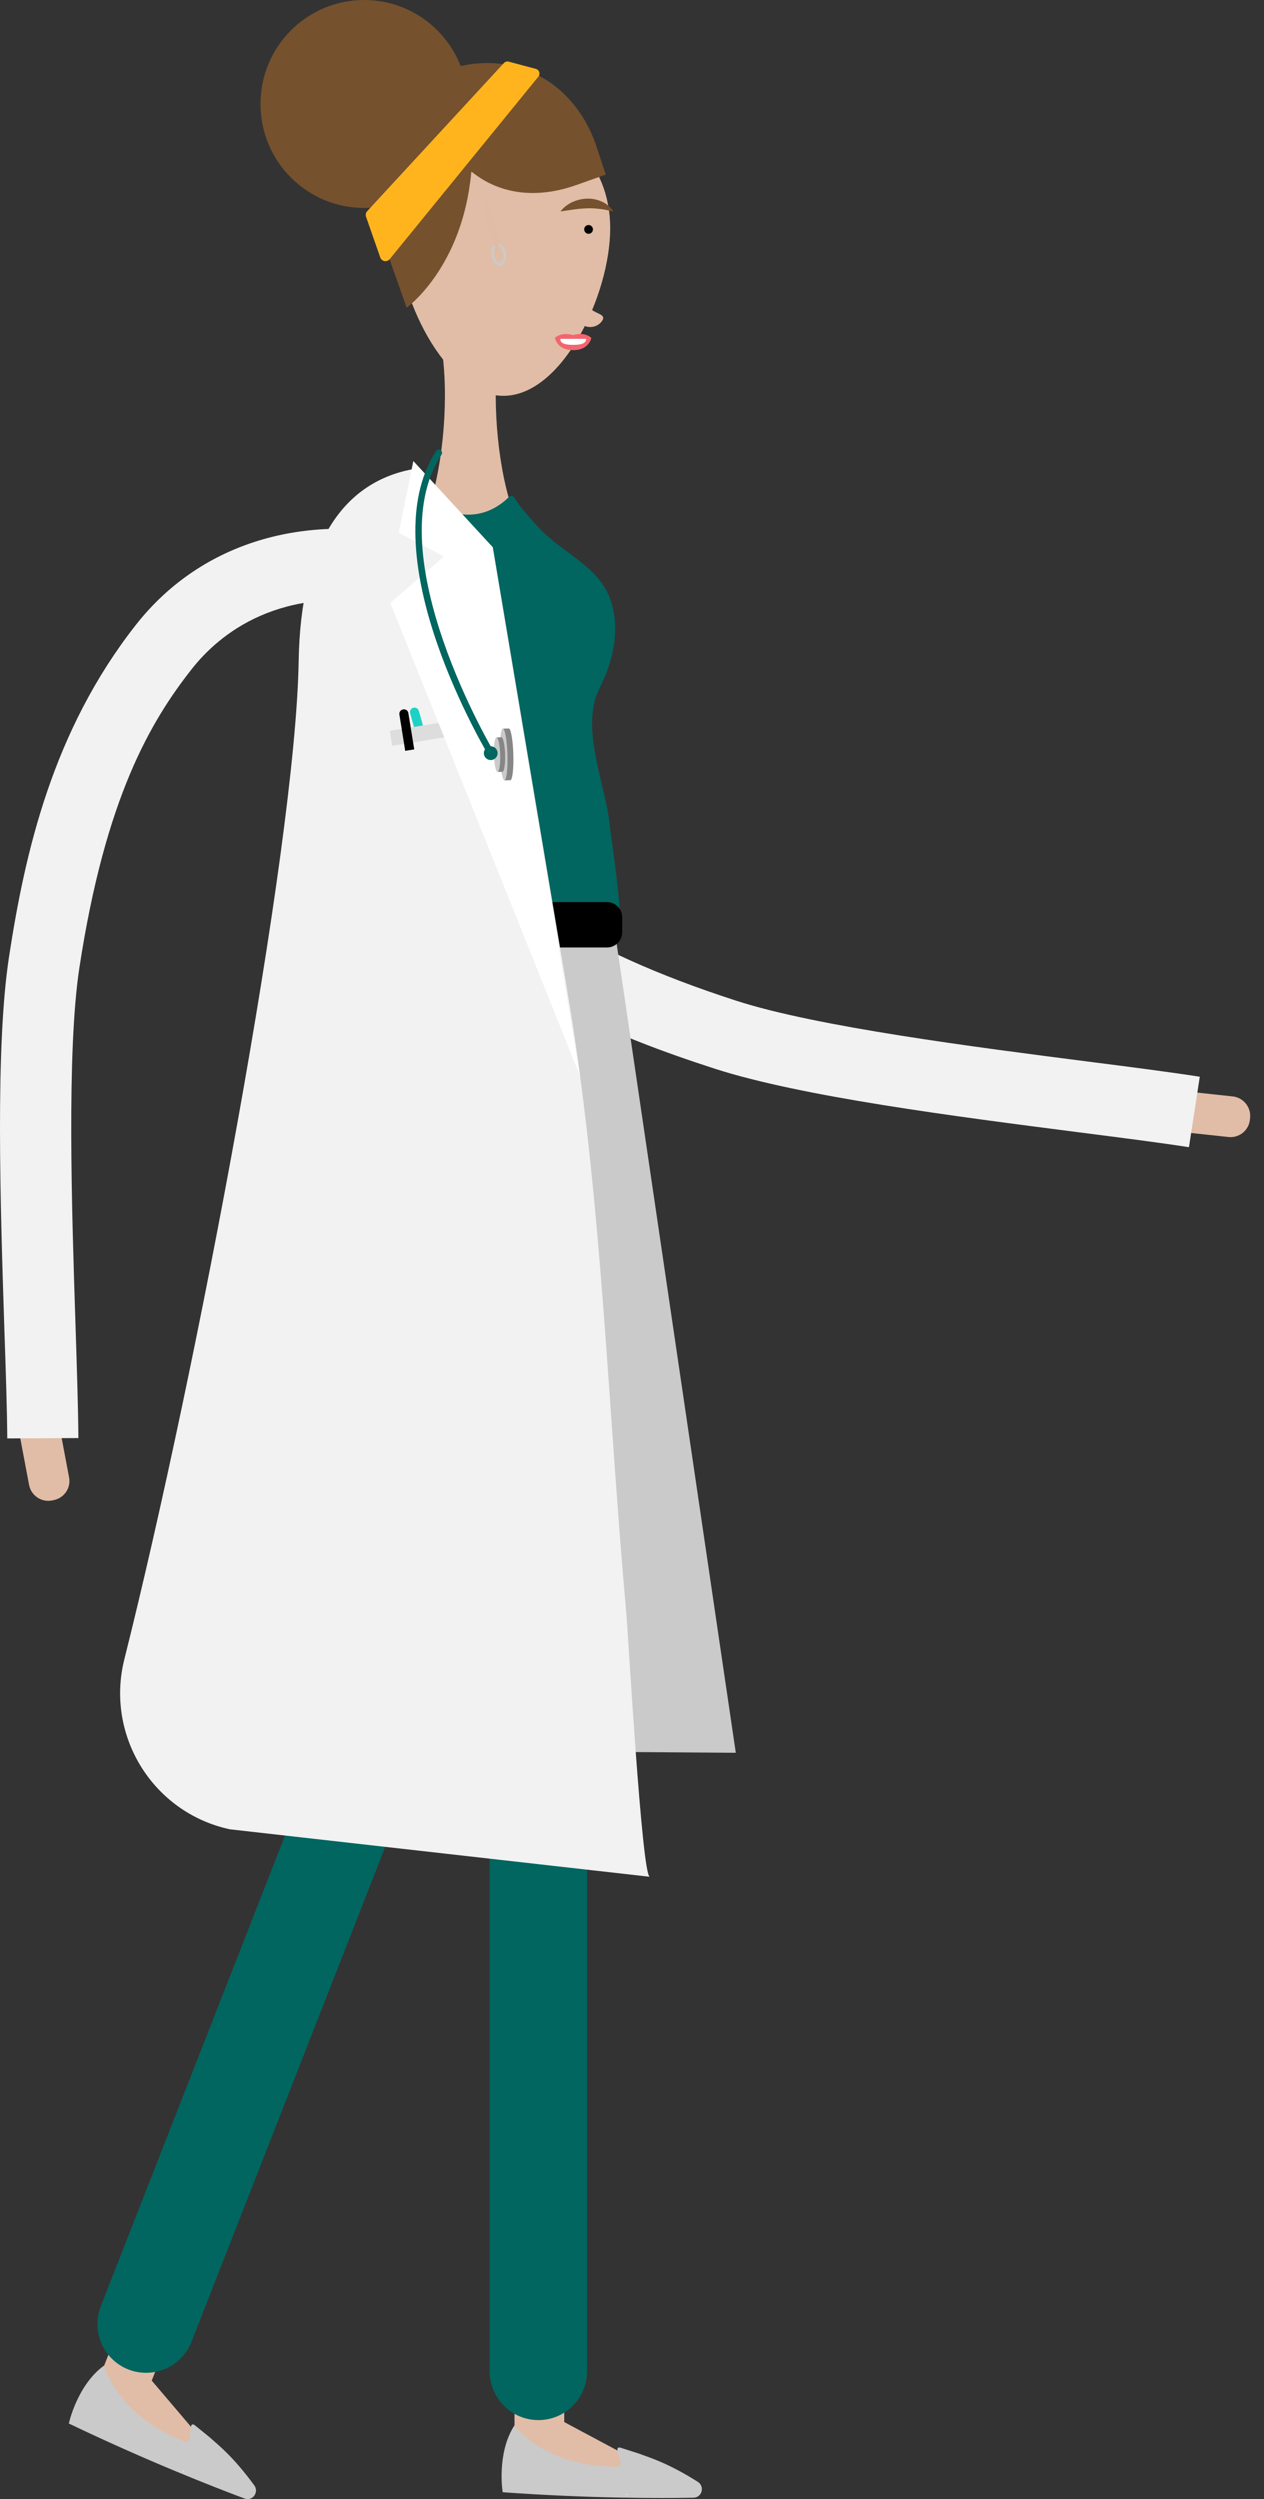 <svg width="176" height="348" viewBox="0 0 176 348" fill="none" xmlns="http://www.w3.org/2000/svg">
<rect x="0" y="0" width="176" height="348" fill="#333333" stroke="none"/>
<g clip-path="url(#clip0)">
<path d="M7.463 208.896L7.226 208.946C5.756 209.22 4.337 208.258 4.05 206.784L2.556 198.864L8.123 197.801L9.617 205.722C9.904 207.184 8.945 208.608 7.463 208.896Z" fill="#E1BDA7"/>
<path d="M1.012 200.3L10.913 200.25C10.888 196.152 10.714 190.78 10.515 184.547C9.991 168.456 9.282 146.418 11.05 134.787C14.662 111.075 20.988 100.431 26.705 93.16C30.404 88.451 38.997 81.055 55.063 84.365L57.056 74.633C41.513 71.422 27.614 75.945 18.921 87.014C7.314 101.793 3.478 118.696 1.249 133.287C-0.657 145.831 0.041 167.482 0.601 184.872C0.813 191.03 0.987 196.353 1.012 200.3Z" fill="#F2F2F2"/>
<path d="M174.064 155.674L174.038 155.919C173.882 157.417 172.538 158.493 171.055 158.329L163.063 157.47L163.664 151.82L171.655 152.679C173.137 152.844 174.22 154.177 174.064 155.674Z" fill="#E1BDA7"/>
<path d="M165.55 159.748L167.058 149.936C163.033 149.308 157.703 148.616 151.534 147.83C135.607 145.786 113.776 142.981 102.59 139.375C79.806 132.022 70.321 124.072 64.05 117.26C59.996 112.859 54.064 103.164 59.848 87.789L50.578 84.261C44.97 99.142 47.221 113.613 56.763 123.976C69.501 137.819 85.548 144.3 99.563 148.829C111.618 152.717 133.061 155.468 150.288 157.684C156.393 158.465 161.655 159.141 165.55 159.748Z" fill="#F2F2F2"/>
<path d="M62.175 174.951C76.227 174.951 87.619 163.525 87.619 149.429C87.619 135.333 76.227 123.905 62.175 123.905C48.123 123.905 36.731 135.333 36.731 149.429C36.731 163.525 48.123 174.951 62.175 174.951Z" fill="#1FD1C4"/>
<path d="M87.718 345.206L86.436 341.484L78.564 337.273V333.9C78.564 331.976 77.008 330.427 75.102 330.427C73.197 330.427 71.64 331.989 71.64 333.9V337.76H71.615L71.64 337.81V344.095H78.577V344.045L87.718 345.206Z" fill="#E1BDA7"/>
<path d="M71.614 337.76C71.614 337.76 75.724 343.494 85.899 343.494C87.381 343.494 85.027 340.434 86.447 340.858C86.559 340.896 88.926 341.646 88.951 341.659C90.619 342.283 92.998 342.97 97.158 345.593C98.167 346.231 97.756 347.78 96.573 347.805C92.039 347.892 82.076 347.917 69.995 347.043C69.983 347.043 69.124 341.634 71.614 337.76Z" fill="#CACACA"/>
<path d="M74.964 336.999C78.713 336.999 81.74 333.951 81.74 330.202V236.342C81.74 236.18 81.74 236.03 81.727 235.868L75.936 153.464C75.674 149.716 72.449 146.893 68.7 147.155C64.964 147.417 62.149 150.665 62.411 154.413L68.177 236.58V330.202C68.189 333.951 71.228 336.999 74.964 336.999Z" fill="#01665F"/>
<path d="M26.756 342.246L26.918 338.31L21.127 331.501L22.36 328.366C23.057 326.579 22.185 324.555 20.404 323.856C18.623 323.156 16.606 324.03 15.908 325.817L14.501 329.416H14.476V329.466L12.184 335.312L18.636 337.86L18.661 337.81L26.756 342.246Z" fill="#E1BDA7"/>
<path d="M14.476 329.415C14.476 329.415 16.22 336.261 25.685 339.997C27.055 340.534 25.984 336.836 27.154 337.735C27.242 337.798 29.172 339.372 29.197 339.397C30.53 340.584 32.485 342.108 35.399 346.08C36.109 347.043 35.163 348.341 34.042 347.917C29.795 346.331 20.504 342.707 9.582 337.473C9.582 337.461 10.752 332.114 14.476 329.415Z" fill="#CACACA"/>
<path d="M20.352 330.414C23.055 330.414 25.621 328.777 26.667 326.092L60.866 238.728C60.928 238.579 60.978 238.429 61.028 238.279L85.662 159.46C86.783 155.875 84.79 152.064 81.216 150.941C77.642 149.816 73.843 151.815 72.722 155.401L48.15 233.994L14.038 321.132C12.668 324.631 14.387 328.578 17.874 329.952C18.684 330.265 19.53 330.414 20.352 330.414Z" fill="#01665F"/>
<path d="M102.453 244.075L27.342 243.551L44.342 127.404L85.229 127.116L102.453 244.075Z" fill="#CACACA"/>
<path d="M69.572 47.961H61.402C62.398 53.445 62.087 62.453 60.094 69.486C59.073 73.084 61.8 76.657 65.487 76.657C69.173 76.657 71.888 73.084 70.879 69.486C68.886 62.465 68.588 53.445 69.572 47.961Z" fill="#E1BDA7"/>
<path d="M84.58 112.737C83.509 107.24 81.043 100.619 83.497 95.796C85.315 92.236 86.324 87.938 85.166 84.015C83.783 79.356 79.624 77.731 76.024 74.458C75.04 73.559 72.537 70.873 71.603 69.286C71.454 69.024 71.092 68.974 70.881 69.186C69.635 70.46 65.775 73.534 60.195 70.086C59.66 69.748 58.974 69.773 58.464 70.161C55.45 72.484 52.511 75.12 51.614 78.893C50.381 84.128 50.132 89.562 50.568 94.909C51.452 105.778 53.109 120.47 45.823 129.415L45.711 131.414C45.711 131.414 86.075 127.791 86.1 127.791C86.772 127.529 85.029 116.147 84.916 115.048C84.854 114.298 84.73 113.536 84.58 112.737Z" fill="#01665F"/>
<path d="M84.518 131.939H44.727C43.556 131.939 42.61 130.989 42.61 129.815V127.741C42.61 126.567 43.556 125.617 44.727 125.617H84.518C85.689 125.617 86.635 126.567 86.635 127.741V129.815C86.635 130.989 85.689 131.939 84.518 131.939Z" fill="black"/>
<path d="M90.47 261.34C89.374 261.215 87.431 227.085 87.207 224.599C84.616 195.977 83.844 166.931 79.087 138.572L68.625 76.219L57.803 65.276C47.74 66.987 41.849 75.77 41.587 92.048C41.164 118.171 27.414 190.78 17.314 231.058C14.649 241.701 21.312 252.434 32.01 254.731C32.022 254.731 90.457 261.34 90.47 261.34Z" fill="#F2F2F2"/>
<path d="M59.408 102.817L58.2 103.217L57.116 99.369C57.004 99.032 57.191 98.67 57.515 98.57C57.851 98.457 58.212 98.645 58.312 98.969L59.408 102.817Z" fill="#1FD1C4"/>
<path d="M67.075 99.697L54.275 101.766L54.61 103.851L67.41 101.781L67.075 99.697Z" fill="#DDDDDD"/>
<path d="M57.679 104.354L56.421 104.554L55.612 99.495C55.562 99.157 55.786 98.845 56.11 98.795L56.16 98.782C56.496 98.732 56.807 98.957 56.857 99.282L57.679 104.354Z" fill="black"/>
<path d="M57.554 64.201L55.524 74.183L61.825 77.494L54.353 83.953L80.756 149.816L68.526 76.107L57.554 64.201Z" fill="white"/>
<path d="M71.065 108.634C71.353 108.625 71.538 107.007 71.477 105.021C71.416 103.035 71.133 101.432 70.844 101.441C70.555 101.45 70.371 103.067 70.431 105.054C70.493 107.04 70.776 108.643 71.065 108.634Z" fill="#868686"/>
<path d="M70.249 108.67L71.083 108.645L70.862 101.44L70.028 101.466L70.249 108.67Z" fill="#868686"/>
<path d="M70.242 108.66C70.531 108.651 70.716 107.033 70.655 105.047C70.594 103.061 70.31 101.458 70.021 101.467C69.733 101.476 69.548 103.093 69.609 105.08C69.67 107.066 69.954 108.669 70.242 108.66Z" fill="#CACACA"/>
<path d="M69.968 107.46C70.209 107.452 70.371 106.373 70.331 105.049C70.29 103.725 70.062 102.657 69.821 102.665C69.581 102.672 69.418 103.752 69.459 105.076C69.5 106.4 69.728 107.467 69.968 107.46Z" fill="#868686"/>
<path d="M69.292 107.494L69.989 107.472L69.841 102.665L69.144 102.686L69.292 107.494Z" fill="#868686"/>
<path d="M69.284 107.486C69.524 107.478 69.686 106.399 69.646 105.075C69.605 103.751 69.377 102.684 69.136 102.691C68.896 102.698 68.734 103.778 68.775 105.102C68.815 106.426 69.043 107.493 69.284 107.486Z" fill="#CACACA"/>
<path d="M68.514 105.603C68.589 105.603 68.676 105.578 68.751 105.541C68.963 105.416 69.025 105.141 68.9 104.929C68.739 104.654 52.374 77.207 61.478 63.302C61.615 63.09 61.553 62.815 61.353 62.677C61.142 62.54 60.867 62.602 60.73 62.802C56.82 68.774 56.87 78.044 60.867 89.612C63.869 98.295 68.091 105.316 68.128 105.378C68.216 105.528 68.353 105.603 68.514 105.603Z" fill="#01665F"/>
<path d="M68.329 105.841C68.858 105.841 69.287 105.41 69.287 104.879C69.287 104.347 68.858 103.917 68.329 103.917C67.799 103.917 67.37 104.347 67.37 104.879C67.37 105.41 67.799 105.841 68.329 105.841Z" fill="#01665F"/>
<path d="M87.17 347.342C87.207 347.33 87.232 347.305 87.27 347.292C87.307 347.305 87.332 347.33 87.369 347.342C87.332 347.38 87.307 347.417 87.27 347.467C87.245 347.417 87.207 347.392 87.17 347.342Z" fill="#F3F3F3"/>
<path d="M25.472 344.045C25.51 344.045 25.547 344.032 25.584 344.032C25.609 344.057 25.634 344.095 25.659 344.12C25.609 344.145 25.572 344.17 25.522 344.195C25.51 344.145 25.485 344.095 25.472 344.045Z" fill="#F3F3F3"/>
<path d="M55.224 31.795C55.224 41.052 61.888 55.119 70.095 55.119C78.302 55.119 84.965 41.052 84.965 31.795C84.965 22.537 78.302 16.478 70.082 16.491C61.875 16.491 55.224 22.537 55.224 31.795Z" fill="#E1BDA7"/>
<path d="M83.807 44.725C83.147 45.637 81.839 45.812 80.868 45.1C79.897 44.4 79.647 43.088 80.308 42.176C80.968 41.264 81.354 42.389 82.313 43.088C83.272 43.8 84.455 43.813 83.807 44.725Z" fill="#E1BDA7"/>
<path d="M69.546 37.004C69.571 37.004 69.583 37.004 69.608 37.004C69.882 36.979 70.131 36.792 70.281 36.479C70.43 36.192 70.492 35.83 70.455 35.455C70.393 34.705 70.044 34.143 69.484 33.931L69.359 34.268C69.795 34.43 70.056 34.868 70.106 35.48C70.131 35.792 70.081 36.092 69.969 36.317C69.907 36.429 69.782 36.629 69.583 36.642C69.322 36.667 69.097 36.354 69.01 36.154C68.761 35.667 68.599 34.793 69.01 34.355L68.749 34.105C68.176 34.705 68.4 35.767 68.686 36.329C68.898 36.767 69.21 37.004 69.546 37.004Z" fill="#CACACA"/>
<path opacity="0.5" d="M69.074 31.582C69.361 32.782 69.572 34.193 69.473 34.88C69.435 35.18 69.323 35.418 69.124 35.08C68.925 34.73 68.725 34.093 68.539 33.594C68.103 32.444 67.667 31.082 67.443 29.696C67.281 28.684 67.393 28.272 67.605 28.222C67.953 28.134 68.601 29.633 69.074 31.582Z" fill="#E1BDA7"/>
<path d="M82.338 47.048C81.391 46.211 80.059 46.574 79.797 46.661C79.573 46.586 78.203 46.211 77.257 47.048C77.257 47.048 77.543 48.76 79.797 48.76C82.051 48.772 82.338 47.048 82.338 47.048Z" fill="#F3656E"/>
<path d="M79.808 48.022C80.804 48.022 81.614 47.885 81.614 47.186H78.015C78.002 47.885 78.812 48.022 79.808 48.022Z" fill="white"/>
<path d="M50.705 28.959C58.677 28.959 65.139 22.476 65.139 14.479C65.139 6.483 58.677 0 50.705 0C42.733 0 36.271 6.483 36.271 14.479C36.271 22.476 42.733 28.959 50.705 28.959Z" fill="#75512E"/>
<path d="M82.95 20.089C79.587 10.582 70.57 6.784 62.139 9.782C53.708 12.78 49.062 21.413 52.412 30.92L56.622 42.851C56.622 42.851 64.43 37.254 65.626 23.924C65.651 23.662 70.633 29.171 80.272 25.76L84.345 24.311L82.95 20.089Z" fill="#75512E"/>
<path d="M74.978 10.657L54.279 36.067C53.906 36.555 53.146 36.43 52.947 35.855L50.966 30.183C50.879 29.921 50.929 29.633 51.116 29.421L70.146 8.795C70.32 8.595 70.582 8.52 70.831 8.583L74.617 9.595C75.078 9.707 75.264 10.269 74.978 10.657Z" fill="#FFB41E"/>
<path d="M78.041 29.446C79.424 29.246 80.582 29.034 81.765 29.009C82.35 28.984 82.923 29.021 83.521 29.096C84.131 29.146 84.717 29.321 85.414 29.446C85.028 28.859 84.48 28.372 83.82 28.084C83.172 27.785 82.438 27.635 81.728 27.66C81.005 27.685 80.308 27.86 79.673 28.147C79.05 28.459 78.465 28.872 78.041 29.446Z" fill="#75512E"/>
<path d="M81.952 32.557C82.289 32.557 82.562 32.282 82.562 31.944C82.562 31.606 82.289 31.332 81.952 31.332C81.615 31.332 81.342 31.606 81.342 31.944C81.342 32.282 81.615 32.557 81.952 32.557Z" fill="black"/>
</g>
<defs>
<clipPath id="clip0">
<rect width="176" height="348" fill="white"/>
</clipPath>
</defs>
</svg>
